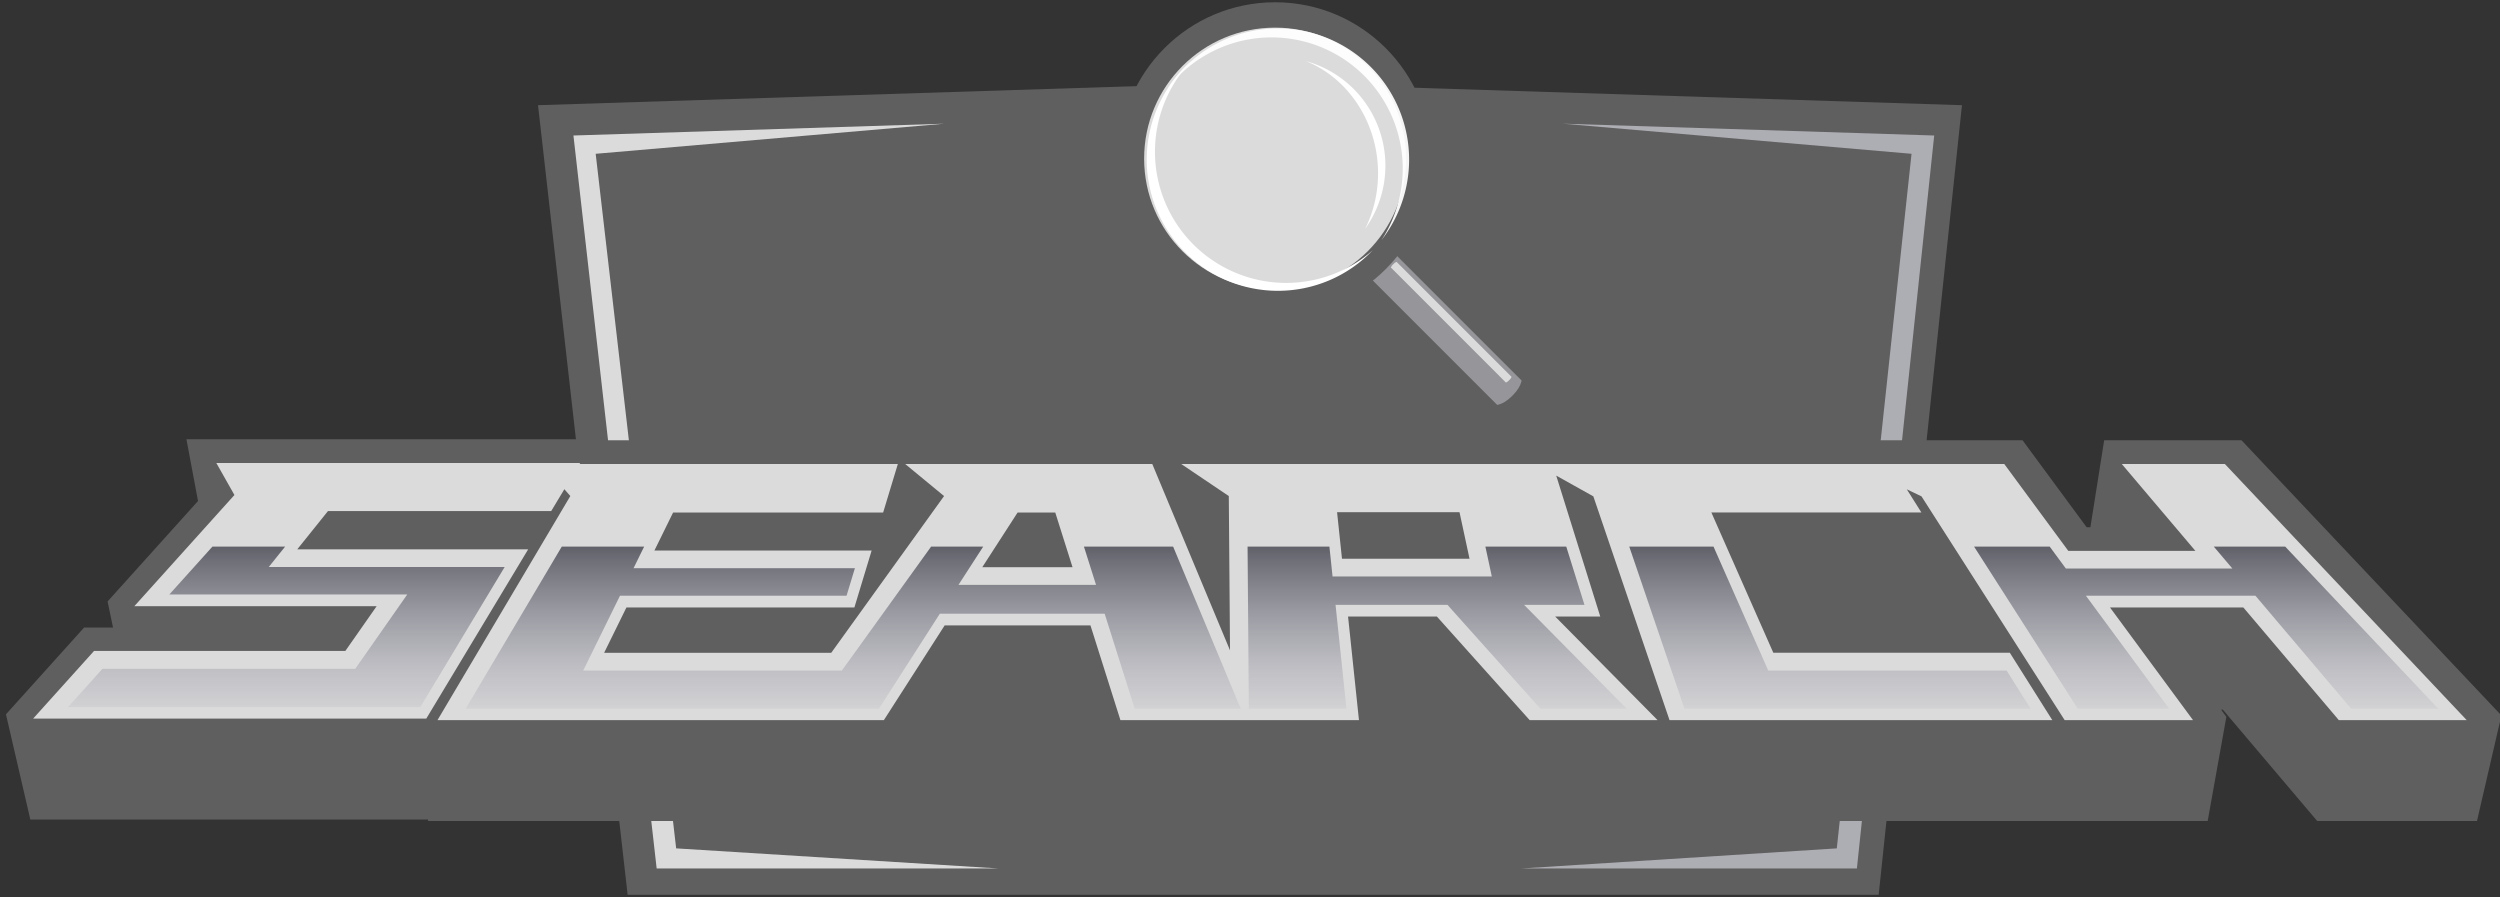 <?xml version="1.0" encoding="UTF-8" standalone="no"?>
<svg
   xmlns:dc="http://purl.org/dc/elements/1.1/"
   xmlns:cc="http://creativecommons.org/ns#"
   xmlns:rdf="http://www.w3.org/1999/02/22-rdf-syntax-ns#"
   xmlns:svg="http://www.w3.org/2000/svg"
   xmlns="http://www.w3.org/2000/svg"
   xmlns:xlink="http://www.w3.org/1999/xlink"
   id="svg8"
   version="1.1"
   viewBox="0 0 170 61"
   height="61mm"
   width="170mm">
  <rect x="0" y="0" width="170" height="61" fill="#333333" stroke="none"/>
  <defs
     id="defs2">
    <linearGradient
       id="linearGradient2340">
      <stop
         style="stop-color:#1c1c24;stop-opacity:1"
         offset="0"
         id="stop2336" />
      <stop
         style="stop-color:#8989a2;stop-opacity:0"
         offset="1"
         id="stop2338" />
    </linearGradient>
    <linearGradient
       xlink:href="#linearGradient2340"
       id="linearGradient2344"
       x1="590.993"
       y1="458.481"
       x2="590.993"
       y2="522.643"
       gradientUnits="userSpaceOnUse" />
  </defs>
  <g
     id="layer1">
    <g
       id="g964"
       transform="translate(-74.484,-74.869)">
      <path
         id="rect1422"
         style="fill:#5f5f5f;stroke-width:0.078;stroke-linecap:round;stroke-linejoin:round"
         d="m 111.069,82.022 48.414,-1.542 48.414,1.542 -5.663,53.692 h -85.071 z" />
      <path
         style="fill:#dbdbdb;fill-opacity:1;stroke-width:0.294;stroke-linecap:round;stroke-linejoin:round"
         d="m 523.363,314.266 -95.146,3.029 21.355,188.084 h 87.816 l -82.812,-5.158 -20.652,-178.232 z"
         transform="scale(0.265)"
         id="path1434" />
      <path
         style="fill:#adadb4;fill-opacity:1;stroke-width:0.294;stroke-linecap:round;stroke-linejoin:round"
         d="m 682.053,314.26 89.527,7.729 -19.18,178.232 -81.018,5.158 h 86.176 l 19.836,-188.084 z"
         transform="scale(0.265)"
         id="path1425" />
      <g
         id="g2349"
         transform="translate(0,-13.758)">
        <path
           id="path2323"
           style="fill:#5f5f5f;fill-opacity:1;stroke:none;stroke-width:2;stroke-opacity:0.6"
           d="m 328.91,447.154 2.971,15.848 -23.201,25.773 1.393,6.697 h -7.422 l -20.049,22.271 6.248,26.986 h 102.033 l 0.06,0.391 h 93.373 29.35 l 15.412,-24.016 h 28.264 l 7.592,24.016 h 32.916 39.213 l 0.525,-25.35 -0.096,-0.91 h 9.625 l 23.521,26.26 h 33.631 8.137 93.197 6.432 35.531 l 4.799,-26.742 -1.348,-1.828 h 0.453 l 24.211,28.57 h 40.99 l 6.271,-27.082 -66.695,-70.627 h -35.238 l -3.535,22.33 h -0.955 L 800.064,447.412 h -42.111 -81.848 -93.916 -3.998 -59.535 -11.75 -70.219 l -0.031,-0.258 z"
           transform="scale(0.265)" />
        <path
           d="m 89.193,120.109 1.232,2.178 -6.806,7.56 h 16.478 l -2.13,3.045 H 80.878 l -4.141,4.6 h 26.734 l 6.93,-11.512 H 94.699 l 2.088,-2.601 h 15.179 l 0.895,-1.486 0.405,0.464 -9.034,15.239 h 23.479 6.876 l 4.133,-6.441 h 9.915 l 2.037,6.441 h 7.491 8.73 l -0.741,-7.043 h 6.041 l 6.308,7.043 h 8.698 l -6.961,-7.043 h 3.064 l -2.995,-9.584 2.524,1.41 5.18,15.217 h 26.03 l -2.889,-4.582 h -16.083 l -4.212,-9.538 h 14.282 l -0.992,-1.574 0.999,0.478 9.735,15.217 h 8.73 l -5.648,-7.663 h 9.067 l 6.494,7.663 h 8.698 L 225.773,120.177 h -7.01 l 5.007,5.909 h -8.642 l -4.355,-5.909 h -10.232 -21.655 -24.083 l 3.239,2.182 0.083,10.492 -5.287,-12.674 h -16.804 l 2.646,2.182 -7.671,10.657 h -15.443 l 1.515,-3.081 h 15.502 l 1.173,-3.874 h -14.771 l 1.27,-2.583 h 14.283 l 1,-3.301 h -21.643 l 0.041,-0.068 z m 76.212,3.346 h 8.325 l 0.682,3.168 h -8.673 z m -21.724,0.023 h 2.56 l 1.174,3.717 h -6.135 z"
           style="font-style:normal;font-variant:normal;font-weight:normal;font-stretch:normal;font-size:25.4px;line-height:1.25;font-family:FalconsFont;-inkscape-font-specification:FalconsFont;letter-spacing:0px;word-spacing:0px;fill:#ffffff;fill-opacity:0.773;stroke:none;stroke-width:0.268"
           id="path1958" />
        <path
           id="path2328"
           style="font-style:normal;font-variant:normal;font-weight:normal;font-stretch:normal;font-size:25.4px;line-height:1.25;font-family:FalconsFont;-inkscape-font-specification:FalconsFont;letter-spacing:0px;word-spacing:0px;fill:url(#linearGradient2344);fill-opacity:1;stroke:none;stroke-width:1.014"
           d="m 335.578,474.707 -11.049,12.275 h 61.049 l -13.34,19.076 h -64.871 l -8.844,9.824 h 90.406 l 21.645,-35.949 h -60.533 l 4.193,-5.227 z m 89.646,0 -24.646,41.574 h 82.109 23.924 l 15.621,-24.346 h 42.305 l 7.699,24.346 h 25.541 1.67 l -17.344,-41.574 h -22.889 l 3.102,9.811 h -35.293 l 6.34,-9.811 h -13.369 l -22.904,31.816 h -66.371 l 9.441,-19.209 h 58.139 l 2.148,-7.078 h -56.803 l 2.717,-5.529 z m 175.979,0 0.324,41.574 h 25.047 l -2.797,-26.625 H 652.5 l 23.828,26.625 h 22.146 l -26.309,-26.625 h 15.486 l -4.668,-14.949 h -20.754 l 1.645,7.654 h -40.865 l -0.807,-7.654 z m 97.945,0 14.156,41.574 h 88.826 l -6.148,-9.758 h -61.166 l -14.051,-31.816 z m 88.482,0 26.592,41.574 h 23.451 l -21.348,-28.967 h 43.502 l 24.545,28.967 h 22.352 L 867.467,474.707 h -18.326 l 4.76,5.617 h -42.727 l -4.141,-5.617 z"
           transform="scale(0.265)" />
      </g>
      <g
         transform="translate(40.07,42.416)"
         id="g911">
        <g
           id="g872"
           transform="rotate(-45,120.834,44.038)">
          <rect
             ry="1.275"
             rx="2.222"
             y="52.436"
             x="119.338"
             height="15.149"
             width="4.548"
             id="rect856"
             style="opacity:0.997;fill:#5f5f5f;fill-opacity:1;stroke-width:0.079;stroke-linecap:round;stroke-linejoin:round" />
          <path
             style="opacity:0.997;fill:#95959a;fill-opacity:1;stroke-width:0.079;stroke-linecap:round;stroke-linejoin:round"
             d="m 121.559,53.535 c -0.467,0 -0.806,0.102 -1.023,0.227 -0.019,0.011 -0.038,0.023 -0.053,0.033 -0.014,0.009 -0.025,0.017 -0.035,0.025 -0.004,0.003 -0.006,0.005 -0.01,0.008 v 12.365 c 0.003,0.003 0.006,0.005 0.01,0.008 0.01,0.008 0.021,0.016 0.035,0.025 0.015,0.01 0.032,0.02 0.051,0.031 0.217,0.124 0.558,0.227 1.025,0.227 h 0.105 c 0.468,0 0.808,-0.102 1.025,-0.227 0.019,-0.011 0.036,-0.021 0.051,-0.031 0.014,-0.009 0.025,-0.017 0.035,-0.025 0.004,-0.003 0.006,-0.005 0.01,-0.008 V 53.828 c -0.003,-0.003 -0.006,-0.005 -0.01,-0.008 -0.01,-0.008 -0.021,-0.016 -0.035,-0.025 -0.015,-0.01 -0.034,-0.022 -0.053,-0.033 -0.217,-0.125 -0.556,-0.227 -1.023,-0.227 z"
             id="rect860" />
          <path
             id="path865"
             d="m 122.152,54.436 c -0.132,0 -0.136,0.026 -0.221,0.041 v 11.066 c 0.085,0.015 0.089,0.041 0.221,0.041 h 0.105 c 0.132,0 0.136,-0.026 0.221,-0.041 V 54.477 c -0.085,-0.015 -0.088,-0.041 -0.221,-0.041 z"
             style="opacity:0.997;fill:#dbdbdb;fill-opacity:1;stroke-width:0.079;stroke-linecap:round;stroke-linejoin:round" />
        </g>
        <circle
           style="opacity:0.997;fill:#5f5f5f;fill-opacity:1;stroke-width:0.079;stroke-linecap:round;stroke-linejoin:round"
           id="path852"
           cx="121.122"
           cy="43.239"
           r="10.632" />
        <circle
           r="8.907"
           cy="43.239"
           cx="121.122"
           id="circle854"
           style="opacity:0.997;fill:#dbdbdb;fill-opacity:1;stroke-width:0.066;stroke-linecap:round;stroke-linejoin:round" />
        <path
           id="circle874"
           style="opacity:0.997;fill:#ffffff;fill-opacity:0.996;stroke-width:0.25;stroke-linecap:round;stroke-linejoin:round"
           d="m 435.566,138.133 a 33.664,33.664 0 0 0 -11.447,25.291 33.664,33.664 0 0 0 33.664,33.664 33.664,33.664 0 0 0 24.324,-10.395 33.664,33.664 0 0 1 -22.211,8.367 33.664,33.664 0 0 1 -33.662,-33.664 33.664,33.664 0 0 1 9.332,-23.264 z"
           transform="scale(0.265)" />
        <path
           id="circle888"
           style="opacity:0.997;fill:#ffffff;fill-opacity:0.937;stroke-width:0.25;stroke-linecap:round;stroke-linejoin:round"
           d="m 457.598,129.76 a 33.664,33.664 0 0 0 -28.037,15.314 33.664,33.664 0 0 1 26.582,-13.01 33.664,33.664 0 0 1 33.664,33.662 33.664,33.664 0 0 1 -5.451,18.365 33.664,33.664 0 0 0 7.092,-20.668 33.664,33.664 0 0 0 -33.664,-33.664 33.664,33.664 0 0 0 -0.186,0 z"
           transform="scale(0.265)" />
        <path
           id="circle895"
           style="opacity:0.997;fill:#ffffff;fill-opacity:0.997;stroke-width:0.055;stroke-linecap:round;stroke-linejoin:round"
           d="m 123.217,36.608 a 8.018,7.379 84.473 0 1 4.865,6.792 8.018,7.379 84.473 0 1 -0.836,4.607 7.379,7.379 0 0 0 1.341,-5 7.379,7.379 0 0 0 -5.371,-6.399 z" />
      </g>
    </g>
  </g>
</svg>
